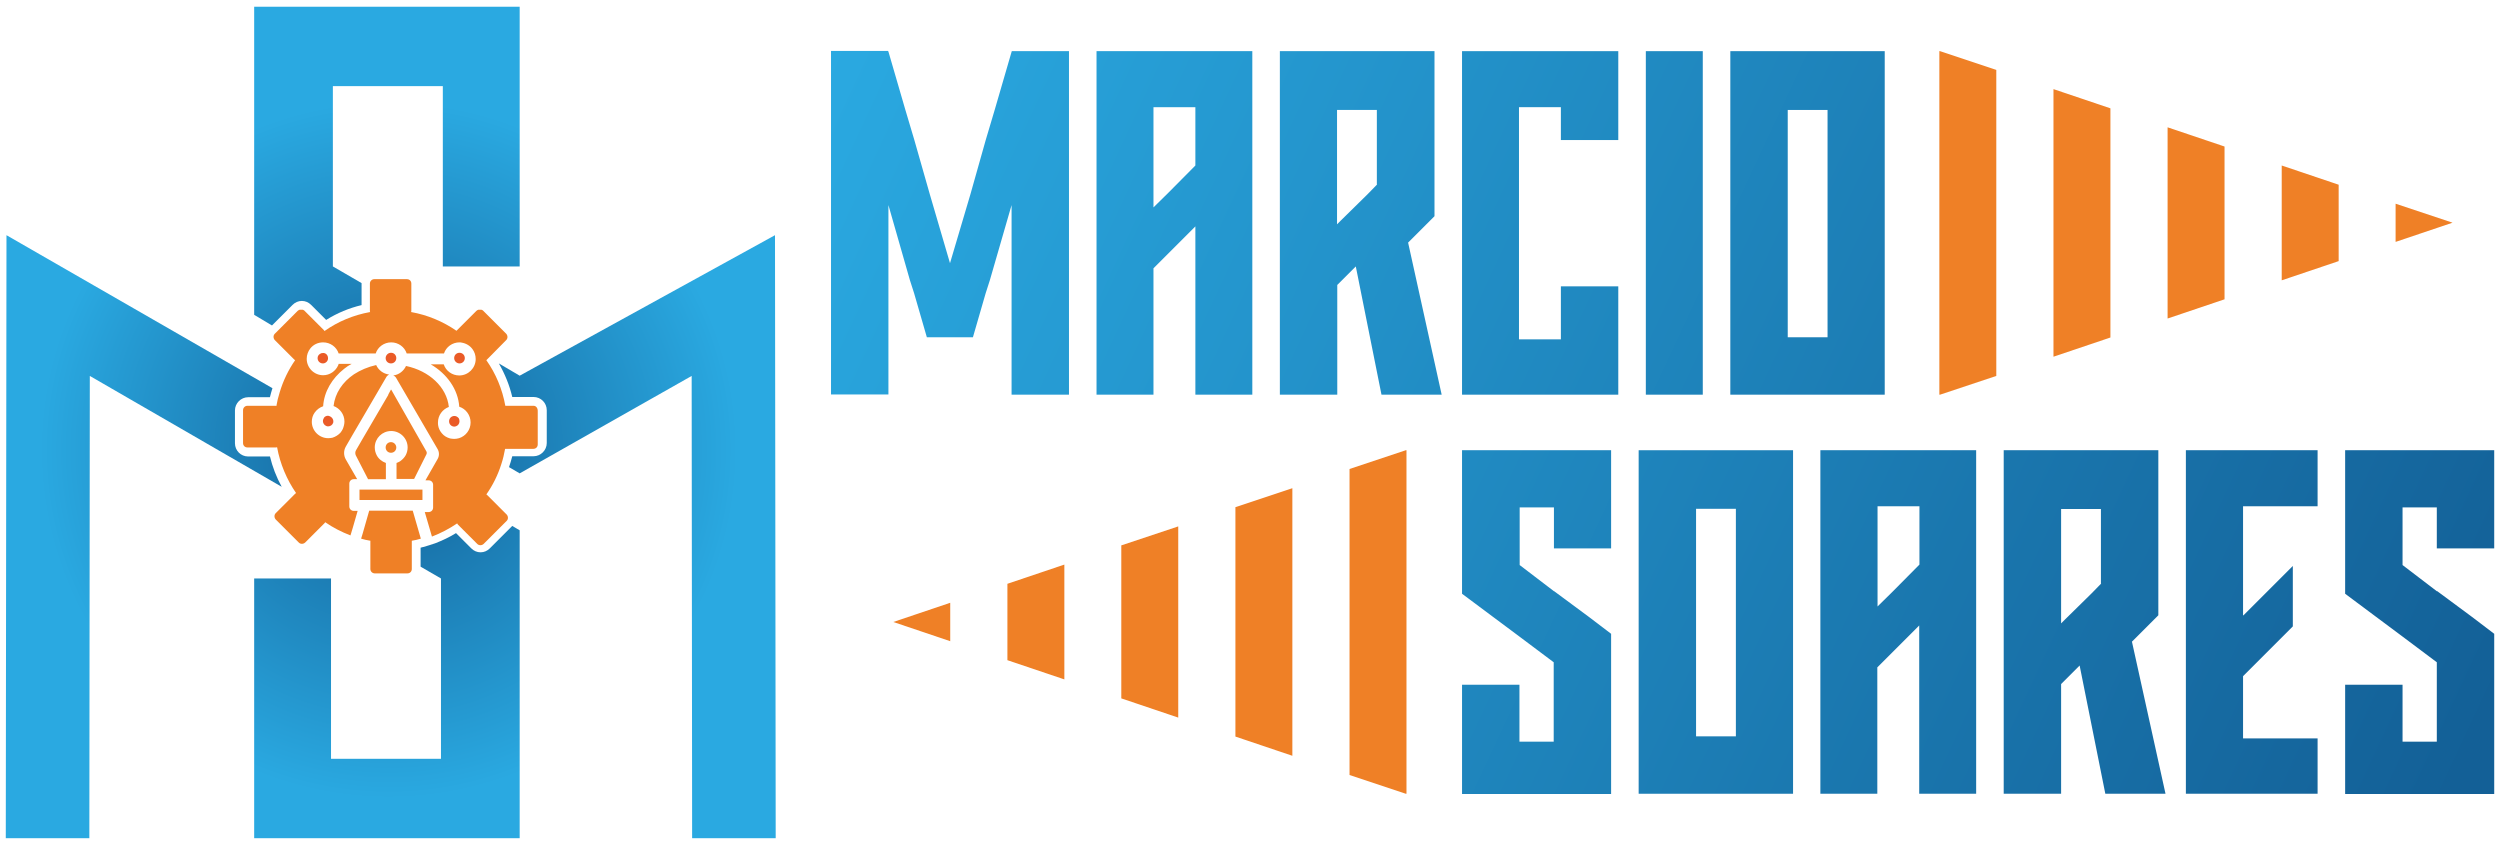 <?xml version="1.0" encoding="utf-8"?>
<!-- Generator: Adobe Illustrator 25.3.1, SVG Export Plug-In . SVG Version: 6.00 Build 0)  -->
<svg version="1.1" id="Camada_1" xmlns="http://www.w3.org/2000/svg" xmlns:xlink="http://www.w3.org/1999/xlink" x="0px" y="0px"
	 viewBox="0 0 1080 365" style="enable-background:new 0 0 1080 365;" xml:space="preserve">
<style type="text/css">
	.st0{fill:url(#SVGID_1_);}
	.st1{fill:url(#SVGID_2_);}
	.st2{fill:url(#SVGID_3_);}
	.st3{fill:url(#SVGID_4_);}
	.st4{fill:url(#SVGID_5_);}
	.st5{fill:url(#SVGID_6_);}
	.st6{fill:url(#SVGID_7_);}
	.st7{fill:url(#SVGID_8_);}
	.st8{fill:url(#SVGID_9_);}
	.st9{fill:url(#SVGID_10_);}
	.st10{fill:url(#SVGID_11_);}
	.st11{fill:url(#SVGID_12_);}
	.st12{display:none;}
	.st13{display:inline;fill:#BD1622;}
	.st14{fill:#EF8026;}
	.st15{fill:url(#SVGID_13_);}
	.st16{fill:url(#SVGID_14_);}
	.st17{fill:url(#SVGID_15_);}
	.st18{fill:url(#SVGID_16_);}
	.st19{fill:#EA5B27;}
</style>
<g>
	<g>
		<g>
			<g>
				<linearGradient id="SVGID_1_" gradientUnits="userSpaceOnUse" x1="339.09" y1="63.045" x2="1045.019" y2="392.225">
					<stop  offset="0" style="stop-color:#2AA9E1"/>
					<stop  offset="1" style="stop-color:#136097"/>
				</linearGradient>
				<path class="st0" d="M437.1,22.1l-0.1,0.3l-7.3,25.1l-3.9,13.1L419.2,84l-8.8,29.7L401.7,84L395,60.5l-3.9-13.1l-7.3-25.1
					l-0.2-0.3h-24.6v148.4h24.8V88.6l9.3,32.5l1.8,5.6l5.5,19h19.9l5.5-19l1.8-5.6l9.4-32.5v81.9h24.8V22.1H437.1z"/>
				<linearGradient id="SVGID_2_" gradientUnits="userSpaceOnUse" x1="354.258" y1="24.92" x2="1063.486" y2="355.638">
					<stop  offset="0" style="stop-color:#2AA9E1"/>
					<stop  offset="1" style="stop-color:#136097"/>
				</linearGradient>
				<path class="st1" d="M473.7,22.1v148.4h24.6v-54.6l18.1-18.1v72.7H541V22.1H473.7z M516.4,71.5l-11.6,11.7l-6.5,6.4V46.3h18.1
					V71.5z"/>
				<linearGradient id="SVGID_3_" gradientUnits="userSpaceOnUse" x1="366.949" y1="-5.985" x2="1075.884" y2="324.597">
					<stop  offset="0" style="stop-color:#2AA9E1"/>
					<stop  offset="1" style="stop-color:#136097"/>
				</linearGradient>
				<path class="st2" d="M608.3,104.8l11.4-11.4V22.1h-66.8v148.4h24.8v-47.4l8-8l11.1,55.4h26L608.3,104.8z M594.9,79.7l-4.2,4.3
					l-11.6,11.4l-1.5,1.5V47.5h17.2V79.7z"/>
				<linearGradient id="SVGID_4_" gradientUnits="userSpaceOnUse" x1="379.536" y1="-36.975" x2="1088.746" y2="293.735">
					<stop  offset="0" style="stop-color:#2AA9E1"/>
					<stop  offset="1" style="stop-color:#136097"/>
				</linearGradient>
				<path class="st3" d="M699.1,60.5V22.1h-67.5v148.4h67.5v-46.8h-24.8v22.9h-18.1V46.3h18.1v14.2H699.1z"/>
				<linearGradient id="SVGID_5_" gradientUnits="userSpaceOnUse" x1="385.298" y1="-61.317" x2="1101.947" y2="272.862">
					<stop  offset="0" style="stop-color:#2AA9E1"/>
					<stop  offset="1" style="stop-color:#136097"/>
				</linearGradient>
				<path class="st4" d="M711,22.1v148.4h24.6V22.1H711z"/>
				<linearGradient id="SVGID_6_" gradientUnits="userSpaceOnUse" x1="397.95" y1="-82.239" x2="1107.265" y2="248.521">
					<stop  offset="0" style="stop-color:#2AA9E1"/>
					<stop  offset="1" style="stop-color:#136097"/>
				</linearGradient>
				<path class="st5" d="M747.5,22.1v148.4h66.7V22.1H747.5z M789.5,145.7h-17.2V47.5h17.2V145.7z"/>
			</g>
			<g>
				<linearGradient id="SVGID_7_" gradientUnits="userSpaceOnUse" x1="314.537" y1="105.831" x2="1024.122" y2="436.716">
					<stop  offset="0" style="stop-color:#2AA9E1"/>
					<stop  offset="1" style="stop-color:#136097"/>
				</linearGradient>
				<path class="st6" d="M696,236.8v-42.3h-64.4v62l13.4,10l11.4,8.5l14.8,11.1v34.3h-14.8v-24.6h-24.8v47.2H696v-69.2l-9.6-7.3
					l-15-11.1h-0.1l-14.8-11.3v-24.9h14.8v17.7H696z"/>
				<linearGradient id="SVGID_8_" gradientUnits="userSpaceOnUse" x1="327.041" y1="75.565" x2="1036.357" y2="406.324">
					<stop  offset="0" style="stop-color:#2AA9E1"/>
					<stop  offset="1" style="stop-color:#136097"/>
				</linearGradient>
				<path class="st7" d="M707.9,194.5v148.4h66.7V194.5H707.9z M749.9,318.1h-17.2v-98.3h17.2V318.1z"/>
				<linearGradient id="SVGID_9_" gradientUnits="userSpaceOnUse" x1="339.711" y1="44.683" x2="1048.938" y2="375.401">
					<stop  offset="0" style="stop-color:#2AA9E1"/>
					<stop  offset="1" style="stop-color:#136097"/>
				</linearGradient>
				<path class="st8" d="M786.4,194.5v148.4h24.6v-54.6l17.1-17.1l1-1v72.7h24.6V194.5H786.4z M829.2,243.9l-11.6,11.7l-6.5,6.4
					v-43.3h18.1V243.9z"/>
				<linearGradient id="SVGID_10_" gradientUnits="userSpaceOnUse" x1="352.537" y1="13.839" x2="1061.472" y2="344.421">
					<stop  offset="0" style="stop-color:#2AA9E1"/>
					<stop  offset="1" style="stop-color:#136097"/>
				</linearGradient>
				<path class="st9" d="M921,277.2l11.4-11.4v-71.3h-66.8v148.4h24.8v-47.4l2.1-2.1l5.9-5.9l11.1,55.4h26L921,277.2z M907.7,252.1
					l-4.2,4.3l-11.6,11.4l-1.5,1.5v-49.4h17.2V252.1z"/>
				<linearGradient id="SVGID_11_" gradientUnits="userSpaceOnUse" x1="362.967" y1="-15.664" x2="1073.545" y2="315.685">
					<stop  offset="0" style="stop-color:#2AA9E1"/>
					<stop  offset="1" style="stop-color:#136097"/>
				</linearGradient>
				<path class="st10" d="M1001.2,218.7v-24.2h-56.9v148.4h56.9V319H969v-26.9l21.5-21.5v-26.1l-21.2,21.2l-0.3,0.2v-47.2H1001.2z"
					/>
				<linearGradient id="SVGID_12_" gradientUnits="userSpaceOnUse" x1="375.385" y1="-43.685" x2="1084.97" y2="287.2">
					<stop  offset="0" style="stop-color:#2AA9E1"/>
					<stop  offset="1" style="stop-color:#136097"/>
				</linearGradient>
				<path class="st11" d="M1077.5,236.8v-42.3h-64.4v62l13.4,10l11.4,8.5l14.8,11.1v34.3h-14.8v-24.6h-24.8v47.2h64.4v-69.2
					l-9.6-7.3l-15-11.1h-0.2l-14.8-11.3v-24.9h14.8v17.7H1077.5z"/>
			</g>
		</g>
		<g>
			<g>
				<g class="st12">
					<path class="st13" d="M862.4,30.2v132.2l24.6-8.3V38.5L862.4,30.2z"/>
					<path class="st13" d="M911.7,46.8v99.1l24.6-8.3V55L911.7,46.8z"/>
					<path class="st13" d="M961,63.3v66.1l24.6-8.3V71.5L961,63.3z"/>
					<path class="st13" d="M1010.3,79.8v33l24.6-8.3V88L1010.3,79.8z"/>
				</g>
				<g>
					<path class="st14" d="M838.1,22.1h-0.3v148.4h0.3l24.3-8.1V30.2L838.1,22.1z"/>
					<path class="st14" d="M887.1,38.5v115.6l24.6-8.3V46.8L887.1,38.5z"/>
					<path class="st14" d="M936.4,55v82.6l24.6-8.3V63.3L936.4,55z"/>
					<path class="st14" d="M985.7,71.5v49.6l24.6-8.3v-33L985.7,71.5z"/>
					<path class="st14" d="M1034.9,88v16.5l24.6-8.3L1034.9,88z"/>
				</g>
			</g>
			<g>
				<g class="st12">
					<path class="st13" d="M606.9,202.6v132.2l-24.6-8.3V210.9L606.9,202.6z"/>
					<path class="st13" d="M557.6,219.1v99.1L533,310v-82.6L557.6,219.1z"/>
					<path class="st13" d="M508.3,235.7v66.1l-24.6-8.3v-49.6L508.3,235.7z"/>
					<path class="st13" d="M459.1,252.2v33l-24.6-8.3v-16.5L459.1,252.2z"/>
				</g>
				<g>
					<path class="st14" d="M607.3,194.5h0.3v148.4h-0.3l-24.3-8.1V202.6L607.3,194.5z"/>
					<path class="st14" d="M558.3,210.9v115.6l-24.6-8.3v-99.1L558.3,210.9z"/>
					<path class="st14" d="M509,227.4V310l-24.6-8.3v-66.1L509,227.4z"/>
					<path class="st14" d="M459.8,243.9v49.6l-24.6-8.3v-33L459.8,243.9z"/>
					<path class="st14" d="M410.5,260.4V277l-24.6-8.3L410.5,260.4z"/>
				</g>
			</g>
		</g>
	</g>
	<g>
		<g>
			<radialGradient id="SVGID_13_" cx="167.916" cy="194.347" r="150.785" gradientUnits="userSpaceOnUse">
				<stop  offset="0" style="stop-color:#136097"/>
				<stop  offset="1" style="stop-color:#2AA9E1"/>
			</radialGradient>
			<path class="st15" d="M224.5,2.9v112.2h-33.2V37.2h-47.5v77.9l12.4,7.2c0,0.1,0,0.1,0,0.2v9.3c-5.4,1.3-10.5,3.4-15.3,6.4
				l-6.5-6.5c-1.1-1.1-2.5-1.7-4-1.7c-1.5,0-2.9,0.6-4,1.7l-8.9,8.9l-7.7-4.6V2.9H224.5z"/>
			<radialGradient id="SVGID_14_" cx="167.916" cy="194.347" r="150.785" gradientUnits="userSpaceOnUse">
				<stop  offset="0" style="stop-color:#136097"/>
				<stop  offset="1" style="stop-color:#2AA9E1"/>
			</radialGradient>
			<path class="st16" d="M335.1,362.1H299l-0.2-199.7l-74.3,42.1l-4.6-2.7c0.5-1.5,1-3.1,1.4-4.7h9.2c3.1,0,5.7-2.6,5.7-5.7v-14.2
				c0-3.1-2.5-5.7-5.7-5.7h-9.2c-1.2-5.1-3.2-10-5.8-14.5l9,5.3l110.3-60.7L335.1,362.1z"/>
			<radialGradient id="SVGID_15_" cx="167.916" cy="194.347" r="150.785" gradientUnits="userSpaceOnUse">
				<stop  offset="0" style="stop-color:#136097"/>
				<stop  offset="1" style="stop-color:#2AA9E1"/>
			</radialGradient>
			<path class="st17" d="M116.6,197.1c1.1,4.6,2.8,9,5.1,13.2l-82.9-47.9l-0.2,199.7H2.5l0.3-260.5l114.9,66.1
				c-0.4,1.3-0.8,2.6-1.1,3.9h-9.4c-3.1,0-5.7,2.6-5.7,5.7v14.2c0,3.1,2.5,5.7,5.7,5.7H116.6z"/>
			<radialGradient id="SVGID_16_" cx="167.916" cy="194.347" r="150.785" gradientUnits="userSpaceOnUse">
				<stop  offset="0" style="stop-color:#136097"/>
				<stop  offset="1" style="stop-color:#2AA9E1"/>
			</radialGradient>
			<path class="st18" d="M224.5,229.1v133H109.8V249.9H143v77.9h47.5v-77.9l-8.8-5.1v-8.2c0.4-0.1,0.7-0.2,1.1-0.3c0,0,0.1,0,0.1,0
				c1.7-0.5,3.4-1,5.1-1.6c3.1-1.2,6.1-2.6,9-4.4l6.6,6.6c1.1,1.1,2.5,1.7,4,1.7c1.5,0,2.9-0.6,4-1.7l9.7-9.7L224.5,229.1z"/>
		</g>
		<g>
			<g>
				<path class="st14" d="M168.9,168.3l-1.2,2.2l3.8,2.3L168.9,168.3z M168.9,191c-1.3,0-2.3,1-2.3,2.3c0,1.3,1,2.3,2.3,2.3
					c1.3,0,2.3-1,2.3-2.3C171.2,192.1,170.2,191,168.9,191z M184.2,195l-12.7-22.3l-2.5-4.4l-1.2,2.2L156.4,190l-2.6,4.5
					c-0.4,0.7-0.4,1.5-0.1,2.2L159,207h7.7V200c-1.7-0.6-3.2-1.8-4-3.4c-0.5-1-0.8-2.1-0.8-3.3c0-0.1,0-0.1,0-0.2
					c0.1-3.8,3.2-6.9,7.1-6.9c3.9,0,7.1,3.2,7.1,7.1c0,1.2-0.3,2.3-0.8,3.3c-0.6,1.1-1.5,2-2.5,2.7c-0.5,0.3-1,0.5-1.5,0.7v6.9h7.6
					l1.6-3.2l3.8-7.6C184.4,195.8,184.4,195.4,184.2,195z M155.3,211.5v4.5h27.2v-4.5H155.3z M230.5,175.3h-11.8c-0.1,0-0.3,0-0.4,0
					c-1.3-7.2-4.1-13.9-8.2-19.7c0.1-0.1,0.2-0.2,0.3-0.3l0.8-0.8l7.5-7.6c0.7-0.7,0.7-1.9,0-2.7l-10-10c-0.1-0.1-0.2-0.2-0.3-0.2
					c0,0,0,0,0,0c-0.2-0.1-0.3-0.2-0.5-0.2c-0.1,0-0.1,0-0.2,0c-0.1,0-0.2,0-0.4,0c-0.1,0-0.2,0-0.4,0c-0.1,0-0.1,0-0.2,0
					c-0.2,0.1-0.4,0.1-0.5,0.2c-0.1,0.1-0.2,0.2-0.3,0.2l-8.4,8.4c-0.1,0.1-0.2,0.2-0.3,0.3c-5.8-4-12.4-6.8-19.6-8.1
					c0-0.2,0.1-0.3,0.1-0.5v-11.8c0-1.1-0.8-1.9-1.9-1.9h-14.1c-1,0-1.9,0.8-1.9,1.9v11.8c0,0.2,0,0.3,0.1,0.5
					c-7.2,1.3-13.9,4.1-19.7,8.2c-0.1-0.1-0.2-0.3-0.3-0.4l-8.4-8.4c-0.1-0.1-0.2-0.2-0.3-0.2c-0.2-0.1-0.3-0.2-0.5-0.2
					c-0.1,0-0.1,0-0.2,0c-0.1,0-0.2,0-0.4,0c-0.1,0-0.2,0-0.4,0c-0.1,0-0.1,0-0.2,0c-0.2,0.1-0.4,0.1-0.5,0.2
					c-0.1,0.1-0.2,0.2-0.3,0.2l-8.2,8.2l-1.8,1.8c-0.7,0.7-0.7,1.9,0,2.7l8.4,8.4c0.1,0.1,0.3,0.2,0.4,0.3c-2.9,4.2-5.2,8.9-6.7,14
					c-0.6,1.9-1.1,3.9-1.4,5.8c-0.2-0.1-0.4-0.1-0.7-0.1h-11.8c-1.1,0-1.9,0.9-1.9,1.9v14.2c0,1.1,0.8,1.9,1.9,1.9H119
					c0.2,0,0.5,0,0.7-0.1c1.3,7.2,4.2,14,8.2,19.8c-0.1,0.1-0.3,0.2-0.4,0.3l-0.2,0.2l-8.2,8.2c-0.7,0.7-0.7,1.9,0,2.7l10,10
					c0.7,0.7,1.9,0.7,2.7,0l8.4-8.4c0.1-0.1,0.2-0.3,0.3-0.4c3.3,2.3,7,4.2,10.9,5.7l1-3.3l2.1-7.3h-1.7c-1,0-1.9-0.8-1.9-1.9v-9.9
					c0-1,0.8-1.9,1.9-1.9h1.5l-4.9-8.5c-1-1.7-1-3.9,0-5.6l3-5.2l11.4-19.5l3.2-5.5c0.3-0.4,0.7-0.7,1.1-0.9
					c-2.5-0.3-4.6-1.9-5.6-4.1c-3.6,0.8-6.8,2.2-9.6,4c-4.9,3.3-8.2,8.2-8.8,13.7c2.7,1,4.7,3.6,4.7,6.7c0,1.1-0.3,2.2-0.7,3.2
					c-0.3,0.6-0.6,1.1-1,1.6c-0.9,1-2.2,1.8-3.5,2.2c-0.6,0.1-1.2,0.2-1.8,0.2c-3.9,0-7.1-3.2-7.1-7.1c0-1.4,0.4-2.8,1.2-3.9
					c0.9-1.3,2.2-2.3,3.7-2.8c0.4-6.4,3.9-12.1,9.1-16.2c1-0.8,2-1.5,3.2-2.1h-5.6c-0.1,0.2-0.1,0.4-0.2,0.6
					c-1.1,2.5-3.6,4.3-6.5,4.3c-3.9,0-7.1-3.2-7.1-7.1c0-1.7,0.6-3.2,1.5-4.4c1.3-1.7,3.3-2.7,5.6-2.7c3.1,0,5.8,2,6.7,4.8h16
					c0.9-2.8,3.6-4.8,6.7-4.8c3.1,0,5.8,2,6.7,4.8h16.1c0.9-2.8,3.6-4.8,6.7-4.8c0.3,0,0.6,0,0.9,0.1c1.9,0.3,3.6,1.3,4.7,2.8
					c0.9,1.2,1.4,2.7,1.4,4.3c0,3.9-3.2,7.1-7.1,7.1c-3.1,0-5.8-2-6.7-4.8h-5.6c7,4.1,11.8,10.8,12.3,18.3c2.8,0.9,4.9,3.6,4.9,6.8
					c0,3.2-2.1,5.9-5,6.8c-0.7,0.2-1.4,0.3-2.1,0.3c-0.6,0-1.2-0.1-1.8-0.2c-1.4-0.4-2.6-1.1-3.5-2.2c-0.8-0.9-1.4-2.1-1.6-3.3v0
					c-0.1-0.4-0.1-0.9-0.1-1.4c0-3.1,2-5.7,4.7-6.7c-0.9-8.6-8.5-15.6-18.5-17.7c-1,2.2-3.1,3.8-5.5,4.1c0.5,0.2,0.9,0.5,1.2,1
					l8.8,15.1l0,0l9.2,15.8c0.7,1.3,0.7,2.8,0,4.1l-4.8,8.4l-0.5,0.9h1.4c1,0,1.9,0.8,1.9,1.9v9.9c0,1-0.8,1.9-1.9,1.9h-1.7
					l3.1,10.6c3.9-1.5,7.5-3.4,10.9-5.7c0.1,0.2,0.2,0.3,0.3,0.5l8.4,8.4c0.7,0.7,1.9,0.7,2.7,0l9-9l1-1c0.7-0.7,0.7-1.9,0-2.7
					l-8.4-8.4c-0.1-0.1-0.3-0.3-0.4-0.3c2.8-4,5-8.4,6.5-13.2c0.7-2.1,1.2-4.3,1.6-6.5c0.1,0,0.3,0,0.4,0h11.8
					c1.1,0,1.9-0.8,1.9-1.9v-14.2C232.4,176.2,231.5,175.3,230.5,175.3z M155.3,211.5v4.5h27.2v-4.5H155.3z M184.2,195l-12.7-22.3
					l-2.5-4.4l-1.2,2.2L156.4,190l-2.6,4.5c-0.4,0.7-0.4,1.5-0.1,2.2L159,207h7.7V200c-1.7-0.6-3.2-1.8-4-3.4
					c-0.5-1-0.8-2.1-0.8-3.3c0-0.1,0-0.1,0-0.2c0.1-3.8,3.2-6.9,7.1-6.9c3.9,0,7.1,3.2,7.1,7.1c0,1.2-0.3,2.3-0.8,3.3
					c-0.6,1.1-1.5,2-2.5,2.7c-0.5,0.3-1,0.5-1.5,0.7v6.9h7.6l1.6-3.2l3.8-7.6C184.4,195.8,184.4,195.4,184.2,195z M168.9,191
					c-1.3,0-2.3,1-2.3,2.3c0,1.3,1,2.3,2.3,2.3c1.3,0,2.3-1,2.3-2.3C171.2,192.1,170.2,191,168.9,191z M155.3,211.5v4.5h27.2v-4.5
					H155.3z M184.2,195l-12.7-22.3l-2.5-4.4l-1.2,2.2L156.4,190l-2.6,4.5c-0.4,0.7-0.4,1.5-0.1,2.2L159,207h7.7V200
					c-1.7-0.6-3.2-1.8-4-3.4c-0.5-1-0.8-2.1-0.8-3.3c0-0.1,0-0.1,0-0.2c0.1-3.8,3.2-6.9,7.1-6.9c3.9,0,7.1,3.2,7.1,7.1
					c0,1.2-0.3,2.3-0.8,3.3c-0.6,1.1-1.5,2-2.5,2.7c-0.5,0.3-1,0.5-1.5,0.7v6.9h7.6l1.6-3.2l3.8-7.6
					C184.4,195.8,184.4,195.4,184.2,195z M168.9,191c-1.3,0-2.3,1-2.3,2.3c0,1.3,1,2.3,2.3,2.3c1.3,0,2.3-1,2.3-2.3
					C171.2,192.1,170.2,191,168.9,191z M184.2,195l-12.7-22.3l-2.5-4.4l-1.2,2.2L156.4,190l-2.6,4.5c-0.4,0.7-0.4,1.5-0.1,2.2
					L159,207h7.7V200c-1.7-0.6-3.2-1.8-4-3.4c-0.5-1-0.8-2.1-0.8-3.3c0-0.1,0-0.1,0-0.2c0.1-3.8,3.2-6.9,7.1-6.9
					c3.9,0,7.1,3.2,7.1,7.1c0,1.2-0.3,2.3-0.8,3.3c-0.6,1.1-1.5,2-2.5,2.7c-0.5,0.3-1,0.5-1.5,0.7v6.9h7.6l1.6-3.2l3.8-7.6
					C184.4,195.8,184.4,195.4,184.2,195z M155.3,211.5v4.5h27.2v-4.5H155.3z M168.9,191c-1.3,0-2.3,1-2.3,2.3c0,1.3,1,2.3,2.3,2.3
					c1.3,0,2.3-1,2.3-2.3C171.2,192.1,170.2,191,168.9,191z"/>
				<path class="st14" d="M177.9,233.6c0,0.1,0,0.3,0,0.4v11.8c0,1.1-0.8,1.9-1.9,1.9h-14.1c-1,0-1.9-0.8-1.9-1.9V234
					c0-0.1,0-0.3,0-0.4c-1.3-0.2-2.7-0.5-4-0.9l0.7-2.3l2.8-9.8h18.8l3.5,12.1C180.5,233.1,179.2,233.4,177.9,233.6z"/>
			</g>
			<g>
				<path class="st19" d="M141.7,154.7c0,0.1,0,0.2,0,0.3c-0.1,1.1-1.1,2-2.2,2c-1.3,0-2.3-1-2.3-2.3c0-0.8,0.4-1.4,1-1.8
					c0.4-0.3,0.8-0.4,1.3-0.4C140.7,152.4,141.7,153.4,141.7,154.7z"/>
				<path class="st19" d="M144,182c0,0.3,0,0.5-0.1,0.7c-0.3,0.9-1.2,1.5-2.2,1.5c-0.3,0-0.6-0.1-0.8-0.2c-0.8-0.3-1.4-1.2-1.4-2.1
					c0-0.5,0.2-0.9,0.4-1.3c0-0.1,0.1-0.1,0.1-0.2c0.4-0.5,1-0.8,1.7-0.8C143,179.8,144,180.8,144,182z"/>
				<path class="st19" d="M171.2,154.7c0,1.3-1,2.3-2.3,2.3c-1.3,0-2.3-1-2.3-2.3c0-1.2,1-2.3,2.3-2.3h0.1
					C170.2,152.4,171.2,153.4,171.2,154.7z"/>
				<path class="st19" d="M198.5,182c0,1-0.6,1.8-1.4,2.1c-0.3,0.1-0.5,0.2-0.8,0.2c-1.3,0-2.3-1-2.3-2.3c0-1.3,1-2.3,2.3-2.3
					c0.8,0,1.4,0.4,1.9,1C198.4,181.1,198.5,181.5,198.5,182z"/>
				<path class="st19" d="M200.8,154.7c0,1.3-1,2.3-2.3,2.3c-1.2,0-2.3-1-2.3-2.3c0-1.3,1-2.3,2.3-2.3
					C199.8,152.4,200.8,153.4,200.8,154.7z"/>
			</g>
		</g>
	</g>
</g>
</svg>
